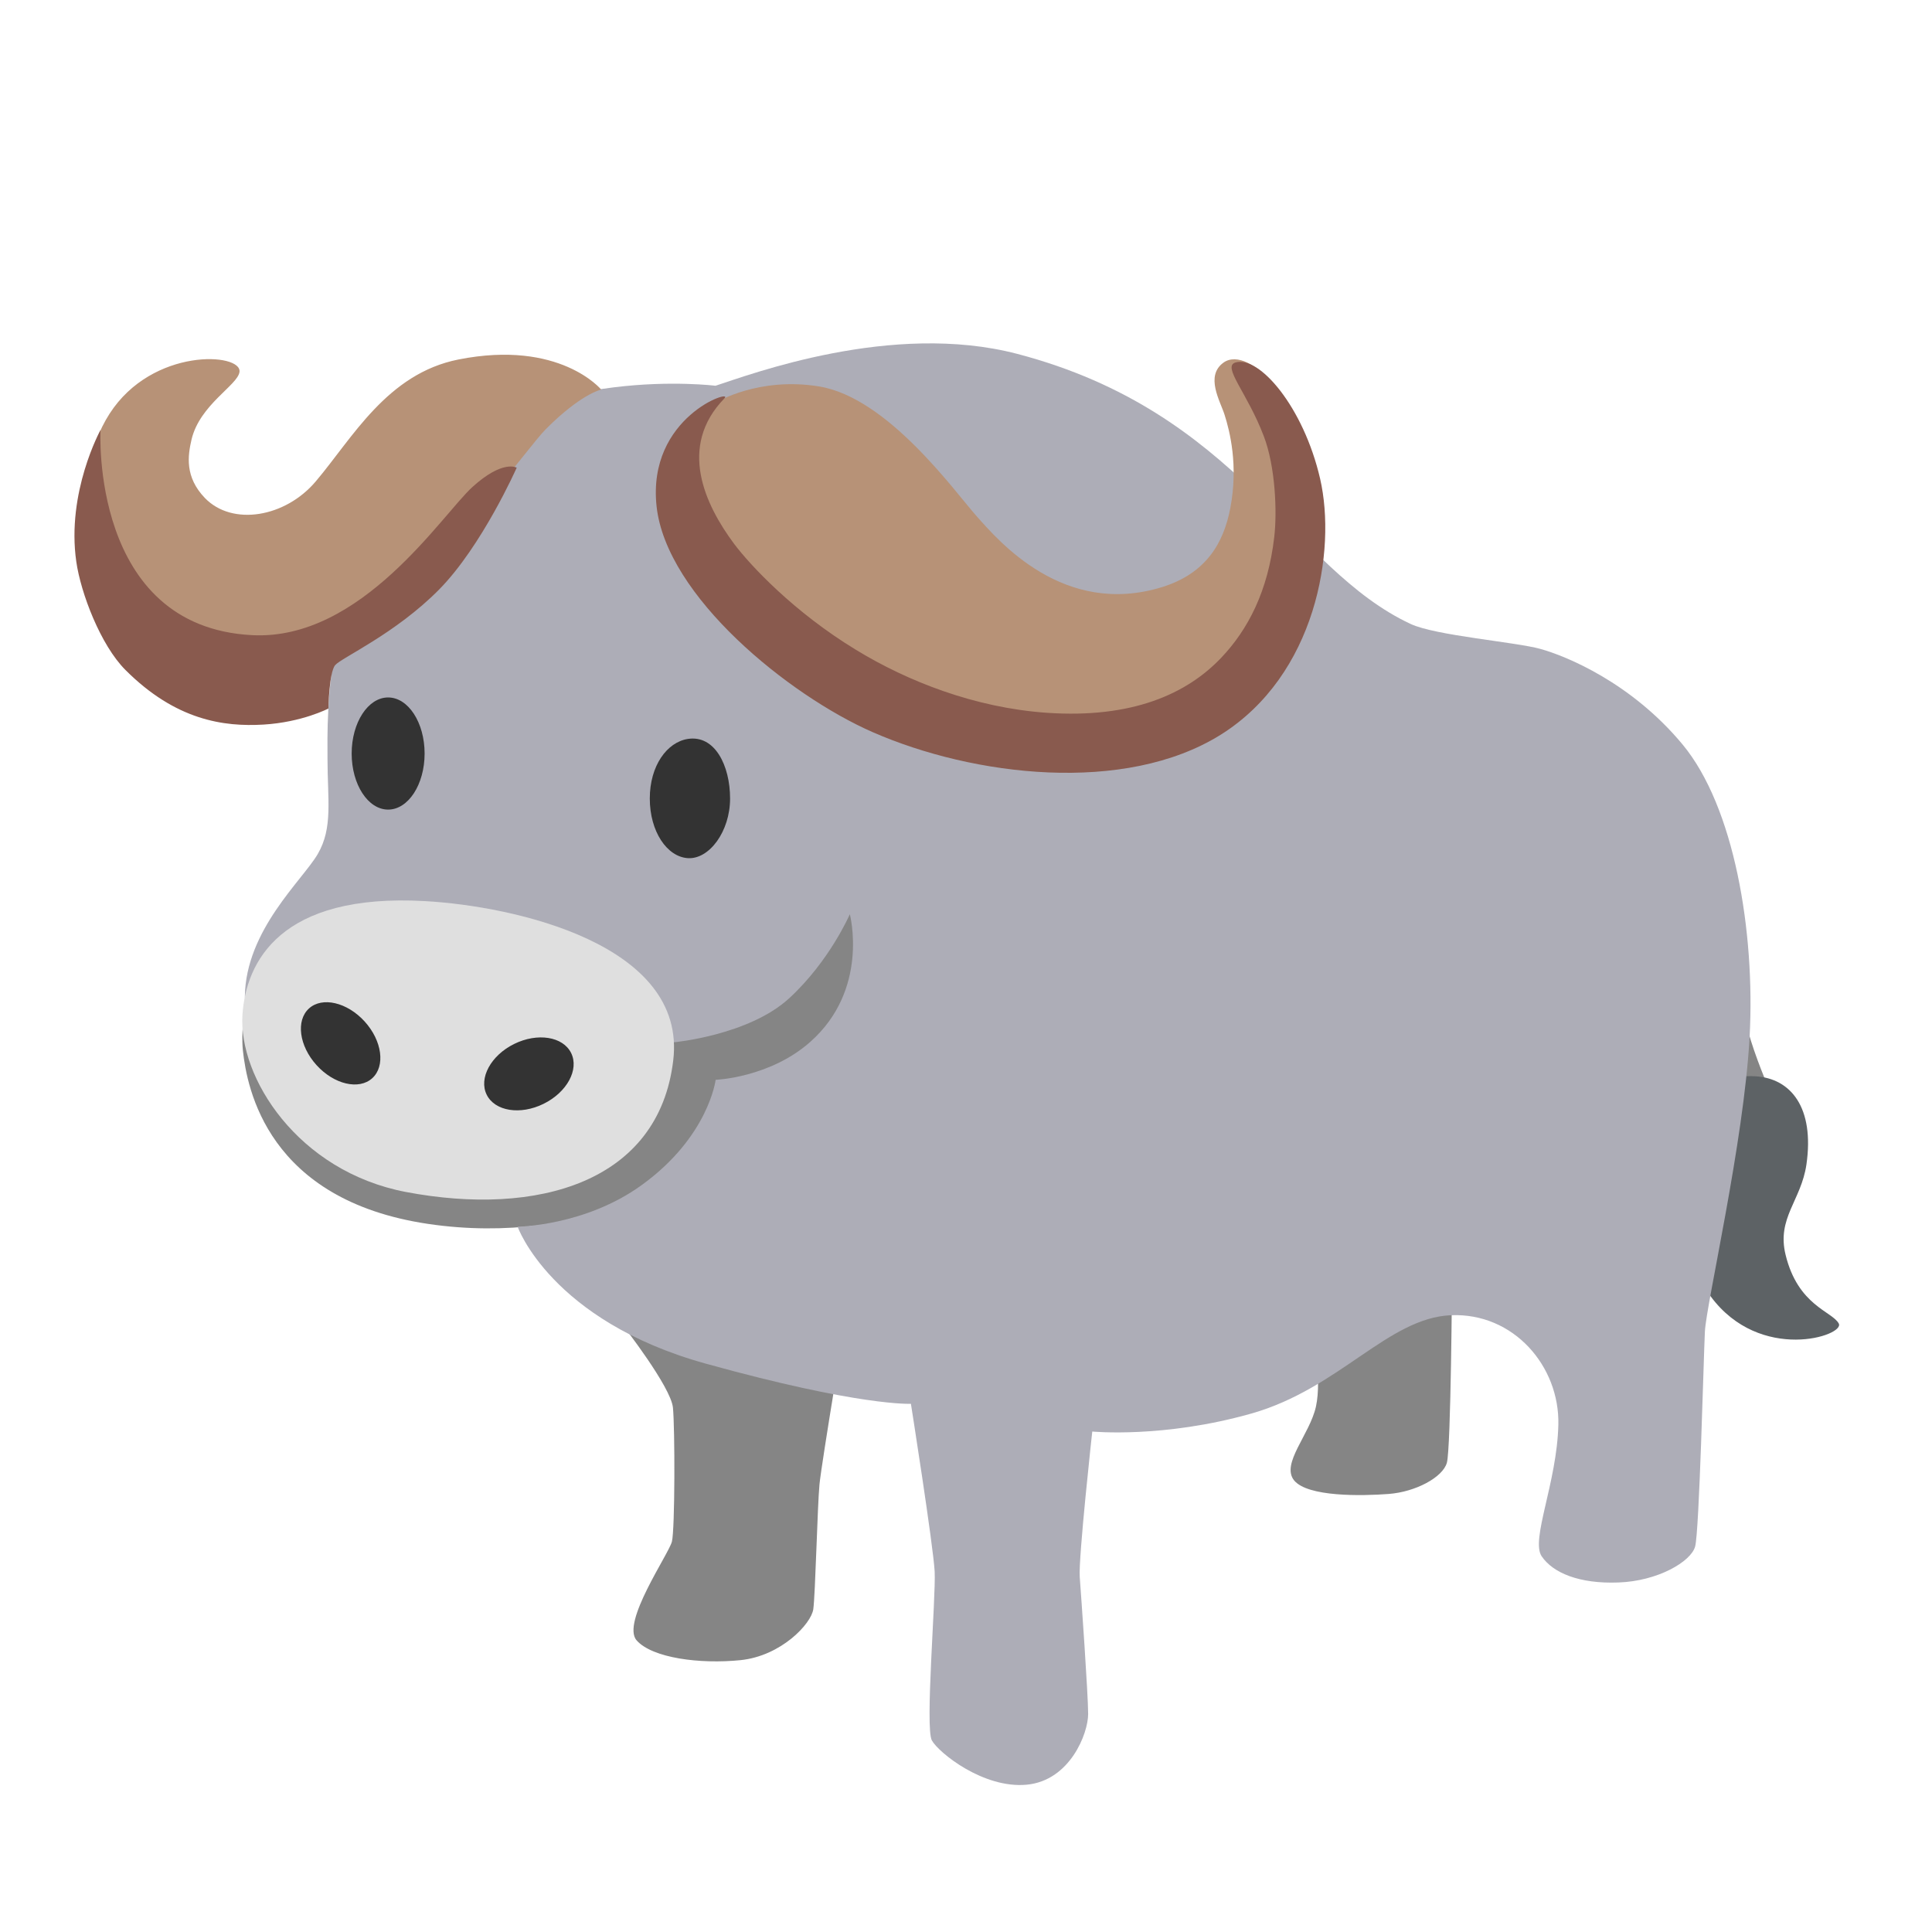 <svg width="45" height="45" viewBox="0 0 45 45" fill="none" xmlns="http://www.w3.org/2000/svg">
<path d="M41.49 25.987C41.49 25.987 40.731 24.464 40.573 23.374C40.38 22.044 40.129 21.291 40.016 20.397C39.864 19.215 39.483 18.679 39.29 18.366L39.146 20.157C39.146 20.157 38.362 21.845 39.17 23.691C40.249 26.155 40.284 26.014 40.284 26.014L41.49 25.987Z" fill="#858585"/>
<path d="M39.847 30.198C39.046 29.118 38.861 28.286 39.074 27.125C39.29 25.935 39.724 25 40.889 25.069C41.71 25.117 42.267 25.794 42.075 27.125C41.951 27.967 41.38 28.369 41.59 29.228C41.879 30.414 42.673 30.541 42.828 30.827C42.982 31.109 41.002 31.755 39.847 30.198Z" fill="#5D6265"/>
<path d="M18.214 29.424L14.512 30.875C14.512 30.875 15.626 32.301 15.674 32.786C15.722 33.271 15.722 35.619 15.65 35.907C15.578 36.196 14.464 37.794 14.828 38.207C15.193 38.62 16.303 38.764 17.248 38.668C18.194 38.571 18.895 37.822 18.943 37.482C18.991 37.141 19.039 35.086 19.087 34.577C19.136 34.068 19.741 30.462 19.741 30.462L18.214 29.424ZM33.047 29.569L30.579 30.947C30.579 30.947 30.796 32.109 30.651 32.762C30.507 33.415 29.83 34.092 30.142 34.481C30.459 34.869 31.717 34.845 32.346 34.797C32.975 34.749 33.604 34.409 33.7 34.072C33.797 33.731 33.821 29.716 33.821 29.716L33.047 29.569ZM20.053 20.545L9.696 25.117L5.729 23.182C5.729 23.182 5.606 23.979 5.657 24.464C5.753 25.358 6.238 27.95 9.964 28.506C13.691 29.063 16.447 27.224 16.447 27.224L23.487 23.546L20.053 20.545Z" fill="#858585"/>
<path d="M16.665 8.985C16.665 8.985 12.571 8.469 10.034 10.824C7.498 13.179 7.628 16.695 7.628 17.665C7.628 18.634 7.759 19.277 7.401 19.892C7.044 20.504 5.727 21.659 5.703 23.206C5.683 24.436 15.689 24.278 15.689 24.278C15.689 24.278 17.446 24.117 18.387 23.247C19.329 22.377 19.794 21.294 19.794 21.294C19.794 21.294 20.258 23.044 18.869 24.271C17.927 25.103 16.669 25.151 16.669 25.151C16.669 25.151 16.507 26.475 14.947 27.602C13.627 28.558 12.056 28.572 12.056 28.572C12.056 28.572 12.829 30.761 16.439 31.762C20.044 32.762 21.217 32.697 21.217 32.697C21.217 32.697 21.736 35.986 21.77 36.602C21.801 37.214 21.543 40.249 21.705 40.538C21.866 40.826 22.908 41.665 23.915 41.569C24.922 41.473 25.345 40.376 25.345 39.922C25.345 39.472 25.183 37.179 25.149 36.729C25.118 36.279 25.441 33.343 25.441 33.343C25.441 33.343 27.098 33.505 29.147 32.924C31.196 32.343 32.33 30.696 33.794 30.634C35.259 30.572 36.328 31.827 36.297 33.181C36.266 34.536 35.647 35.859 35.908 36.248C36.17 36.636 36.785 36.894 37.696 36.859C38.607 36.829 39.387 36.375 39.483 36.021C39.58 35.667 39.679 31.666 39.71 31.019C39.741 30.373 40.621 26.599 40.752 24.148C40.883 21.697 40.394 18.792 39.191 17.341C37.988 15.891 36.462 15.275 35.877 15.114C35.293 14.952 33.437 14.805 32.856 14.533C30.092 13.244 28.858 9.597 23.692 8.242C20.773 7.479 17.473 8.724 16.665 8.985Z" fill="#ADADB7"/>
<path d="M9.906 20.989C6.52 20.796 5.73 22.408 5.647 23.636C5.551 25.086 6.929 27.283 9.456 27.764C12.522 28.345 15.345 27.537 15.681 24.698C16.005 21.989 11.969 21.105 9.906 20.989Z" fill="#DFDFDF"/>
<path d="M17.005 18.599C17.005 19.366 16.52 20.019 16.022 19.988C15.534 19.957 15.135 19.366 15.135 18.599C15.135 17.833 15.537 17.286 16.022 17.211C16.651 17.114 17.005 17.833 17.005 18.599Z" fill="#333333"/>
<path d="M9.04 18.857C9.509 18.857 9.89 18.273 9.89 17.551C9.89 16.83 9.509 16.245 9.04 16.245C8.572 16.245 8.191 16.83 8.191 17.551C8.191 18.273 8.572 18.857 9.04 18.857Z" fill="#333333"/>
<path d="M12.663 25.709C13.206 25.441 13.493 24.912 13.303 24.527C13.113 24.142 12.518 24.048 11.975 24.316C11.432 24.584 11.146 25.114 11.336 25.498C11.526 25.883 12.12 25.978 12.663 25.709Z" fill="#333333"/>
<path d="M8.67 25.114C8.98 24.833 8.901 24.242 8.494 23.793C8.087 23.345 7.506 23.209 7.197 23.489C6.888 23.77 6.967 24.361 7.373 24.809C7.78 25.258 8.361 25.394 8.67 25.114Z" fill="#333333"/>
<path d="M14.003 9.074C14.003 9.074 13.041 7.905 10.679 8.373C9.016 8.703 8.208 10.205 7.355 11.212C6.647 12.051 5.413 12.261 4.774 11.601C4.299 11.109 4.375 10.611 4.461 10.239C4.653 9.425 5.533 8.975 5.578 8.665C5.643 8.215 3.553 8.084 2.553 9.635C1.553 11.185 1.9 13.894 3.447 14.86C4.994 15.829 6.544 16.345 8.61 14.536C10.676 12.728 12.281 10.432 12.714 9.995C13.536 9.17 14.003 9.074 14.003 9.074ZM16.681 9.373C16.681 9.373 17.671 8.768 19.084 9.002C20.682 9.267 22.229 11.439 22.745 12.02C23.261 12.601 24.776 14.382 27.069 13.674C28.097 13.354 28.503 12.642 28.657 11.831C28.846 10.834 28.644 10.044 28.523 9.662C28.424 9.346 28.063 8.758 28.499 8.445C28.798 8.229 29.321 8.493 29.613 8.978C29.902 9.463 30.558 11.536 30.235 12.955C29.912 14.375 28.042 17.245 25.234 17.214C22.425 17.183 18.716 16.021 17.2 14.213C15.684 12.405 15.777 10.05 16.681 9.373Z" fill="#B79277"/>
<path d="M7.649 16.503C7.649 16.503 7.04 16.822 6.139 16.877C5.211 16.932 4.094 16.778 2.922 15.605C2.341 15.024 1.88 13.808 1.777 13.082C1.544 11.463 2.341 10.016 2.341 10.016C2.341 10.016 2.094 14.602 5.875 14.794C8.422 14.925 10.295 11.986 11.004 11.343C11.712 10.7 12.035 10.893 12.035 10.893C12.035 10.893 11.23 12.714 10.227 13.732C9.209 14.763 7.951 15.32 7.807 15.492C7.666 15.657 7.649 16.503 7.649 16.503ZM16.875 9.277C17.098 9.047 15.067 9.696 15.293 11.793C15.52 13.89 18.373 16.197 20.326 17.053C22.681 18.084 26.197 18.503 28.425 17.118C30.652 15.729 31.134 12.828 30.748 11.15C30.36 9.473 29.329 8.28 28.779 8.442C28.456 8.538 29.054 9.146 29.439 10.167C29.707 10.872 29.748 11.924 29.68 12.505C29.535 13.77 29.068 14.664 28.445 15.32C27.645 16.162 26.373 16.74 24.379 16.602C22.705 16.485 21.141 15.87 19.941 15.138C18.487 14.255 17.47 13.161 17.098 12.666C16.424 11.759 15.778 10.405 16.875 9.277Z" fill="#895A4E"/>
</svg>

